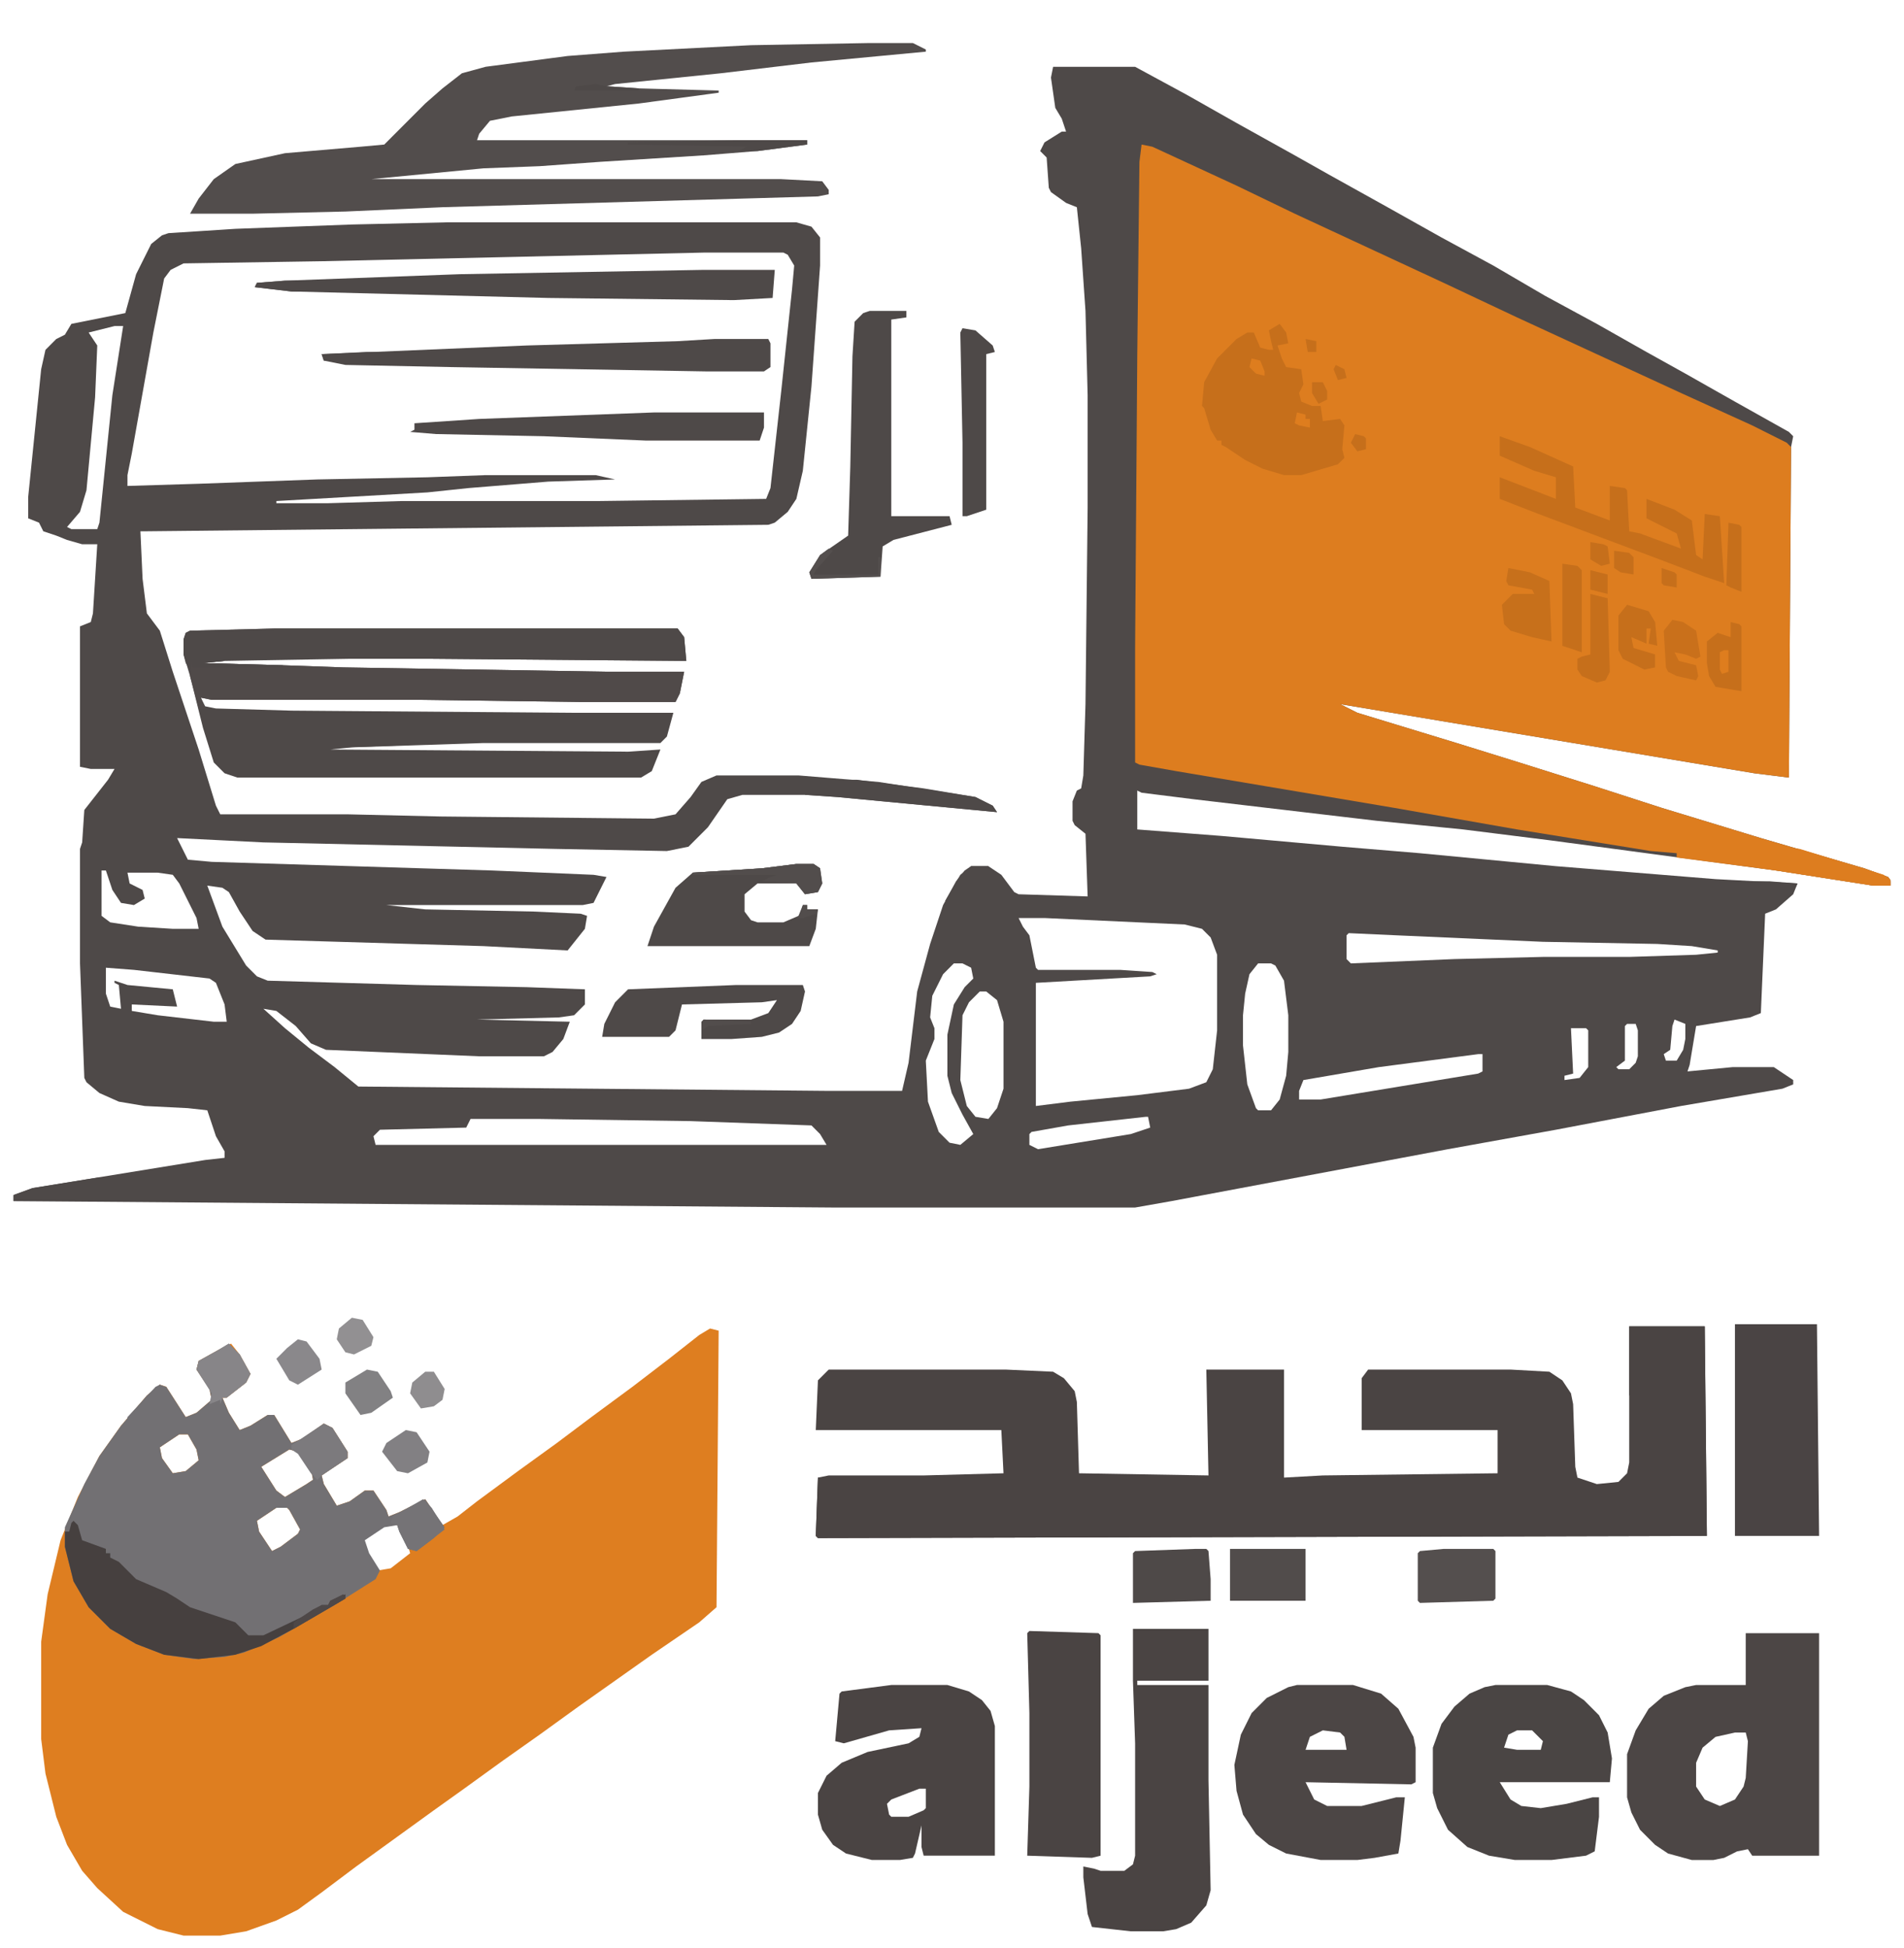 <svg width="130" height="133" viewBox="0 0 130 133" fill="none" xmlns="http://www.w3.org/2000/svg">
<g clip-path="url(#clip0_9_1033)">
<path d="M71.904 4.561H77.502L81.038 6.478L84.427 8.396L88.404 10.609L90.761 11.937L94.739 14.15L98.422 16.215L101.958 18.133L105.493 20.198L109.029 22.116L112.418 24.034L115.069 25.509L118.458 27.427L122.141 29.492L122.435 29.788L122.288 30.525L122.141 53.097L119.784 52.802L91.498 48.081L92.677 48.671L99.453 50.736L103.726 52.064L108.882 53.687L113.449 55.162L120.226 57.227L127.297 59.293L128.918 59.883L129.359 60.473H127.886L121.257 59.44L105.788 57.375L99.895 56.637L94.002 56.047L81.48 54.572L77.944 54.129L77.65 53.982V56.637L83.395 57.08L91.645 57.817L96.949 58.26L106.23 59.145L117.132 60.03L122.73 60.325L122.435 61.063L121.257 62.096L120.52 62.391L120.226 69.177L119.489 69.472L115.806 70.062L115.364 72.718L115.217 73.16L118.31 72.865H121.109L122.435 73.75V74.045L121.699 74.34L114.775 75.521L106.23 77.143L98.864 78.471L80.007 82.012L77.502 82.454H56.877L0.601 82.012V81.717L2.221 81.127L14.007 79.209L15.333 79.061V78.619L14.743 77.586L14.154 75.816L12.828 75.668L9.882 75.521L8.114 75.225L6.788 74.635L5.904 73.898L5.757 73.603L5.462 65.784V57.965L5.61 57.522L5.757 55.309L7.377 53.244L7.819 52.507H6.199L5.462 52.359V42.77L6.199 42.475L6.346 41.885L6.641 37.164H5.61L4.578 36.869L3.842 36.574L2.958 36.279L2.663 35.688L1.926 35.394V33.918L2.81 25.214L3.105 23.887L3.842 23.149L4.431 22.854L4.873 22.116L8.556 21.378L9.293 18.723L10.324 16.658L11.06 16.068L11.502 15.92L16.069 15.625L24.025 15.33L30.507 15.182H54.373L55.404 15.477L55.993 16.215V18.133L55.404 26.394L54.815 32.148L54.373 34.066L53.784 34.951L52.9 35.688L52.458 35.836L9.882 36.279H9.587L9.735 39.524L10.029 41.885L10.913 43.065L11.797 45.868L13.565 51.179L14.743 55.014L15.038 55.605H23.73L30.065 55.752L44.65 55.9L46.123 55.605L47.154 54.424L47.891 53.392L48.922 52.949H54.52L59.971 53.392L66.601 54.424L67.779 55.014L68.074 55.457L57.172 54.424L54.962 54.277H50.69L49.659 54.572L48.333 56.49L47.007 57.817L45.534 58.112L37.873 57.965L17.985 57.522L12.092 57.227L12.828 58.703L14.449 58.85L33.601 59.44L40.525 59.735L41.409 59.883L40.525 61.653L39.788 61.801H26.382L29.034 62.096L36.4 62.243L39.641 62.391L40.083 62.538L39.935 63.423L38.757 64.899L33.011 64.604L18.132 64.161L17.248 63.571L16.364 62.243L15.627 60.916L15.185 60.62L14.154 60.473L15.185 63.276L16.806 65.931L17.543 66.669L18.279 66.964L28.444 67.259L35.958 67.407L39.935 67.554V68.587L39.199 69.325L38.167 69.472L32.569 69.62L38.904 69.767L38.462 70.947L37.726 71.832L37.136 72.127H32.717L22.257 71.685L21.226 71.242L20.194 70.062L18.868 69.029L17.985 68.882L19.458 70.21L21.078 71.537L22.846 72.865L24.467 74.193L56.435 74.488H61.592L62.034 72.57L62.623 67.702L63.507 64.456L64.391 61.801L65.275 60.178L65.864 59.44L66.306 59.145H67.484L68.368 59.735L69.252 60.916L69.547 61.063L74.261 61.211L74.114 56.932L73.377 56.342L73.23 56.047V54.719L73.525 53.982L73.819 53.834L73.967 52.949L74.114 48.081L74.261 34.656V26.985L74.114 21.231L73.819 16.953L73.525 14.15L72.788 13.855L71.757 13.117L71.609 12.822L71.462 10.757L71.02 10.314L71.315 9.724L72.493 8.986H72.788L72.493 8.101L72.052 7.364L71.757 5.298L71.904 4.561ZM48.038 17.248L21.962 17.838L12.534 17.985L11.65 18.428L11.208 19.018L10.471 22.706L8.998 30.968L8.703 32.443V33.181L13.565 33.033L21.668 32.738L29.181 32.59L33.159 32.443H40.672L41.998 32.738L37.431 32.886L31.98 33.328L29.181 33.623L18.868 34.213V34.361H22.404L27.413 34.213H40.819L52.31 34.066L52.605 33.328L53.342 26.689L54.078 19.756L54.226 18.133L53.784 17.395L53.489 17.248H48.038ZM7.819 22.264L6.051 22.706L6.641 23.591L6.493 27.132L5.904 33.476L5.462 34.951L4.578 35.984L4.873 36.131H6.641L6.788 35.688L7.672 26.985L8.409 22.264H7.819ZM6.935 59.44V62.538L7.525 62.981L9.44 63.276L11.797 63.423H13.565L13.418 62.686L12.239 60.325L11.797 59.735L10.766 59.588H8.703L8.851 60.325L9.735 60.768L9.882 61.358L9.145 61.801L8.261 61.653L7.672 60.768L7.23 59.44H6.935ZM69.547 62.686L69.842 63.276L70.284 63.866L70.726 66.079L70.873 66.226H76.471L78.681 66.374L78.976 66.522L78.534 66.669L70.726 67.112V75.521L73.083 75.225L77.65 74.783L81.185 74.34L82.364 73.898L82.806 73.013L83.101 70.357V65.194L82.659 64.013L82.069 63.423L80.891 63.128L71.315 62.686H69.547ZM92.087 63.718L91.94 63.866V65.489L92.234 65.784L99.306 65.489L105.346 65.341H111.239L115.806 65.194L117.279 65.046V64.899L115.511 64.604L113.154 64.456L105.346 64.309L95.328 63.866L92.087 63.718ZM65.127 65.784L64.391 66.522L63.654 67.997L63.507 69.472L63.801 70.21V70.947L63.212 72.422L63.359 75.225L64.096 77.291L64.833 78.028L65.569 78.176L66.453 77.438L65.717 76.111L64.98 74.635L64.685 73.455V70.652L65.127 68.587L65.864 67.407L66.453 66.817L66.306 66.079L65.717 65.784H65.127ZM85.9 65.784L85.31 66.522L85.016 67.849L84.868 69.325V71.39L85.163 74.045L85.752 75.668L85.9 75.816H86.784L87.373 75.078L87.815 73.455L87.962 71.832V69.325L87.668 66.964L87.078 65.931L86.784 65.784H85.9ZM7.23 66.079V67.849L7.525 68.734L8.261 68.882L8.114 67.259L7.819 67.112V66.964L8.703 67.259L11.797 67.554L12.092 68.734L8.998 68.587V69.029L10.766 69.325L14.596 69.767H15.48L15.333 68.587L14.743 67.112L14.302 66.817L9.145 66.226L7.23 66.079ZM66.895 67.702L66.159 68.439L65.717 69.325L65.569 73.75L66.011 75.521L66.601 76.258L67.484 76.406L68.074 75.668L68.516 74.34V69.767L68.074 68.292L67.337 67.702H66.895ZM114.333 69.62L114.185 70.062L114.038 71.685L113.596 71.98L113.743 72.422H114.48L114.922 71.685L115.069 70.947V69.915L114.333 69.62ZM111.092 69.915L110.944 70.062V72.422L110.355 72.865L110.502 73.013H111.239L111.681 72.57L111.828 72.127V70.357L111.681 69.915H111.092ZM107.261 70.21L107.409 73.308L106.819 73.455V73.75L107.851 73.603L108.44 72.865V70.357L108.293 70.21H107.261ZM100.926 71.98L94.15 72.865L88.993 73.75L88.699 74.488V75.078H90.172L100.926 73.308L101.221 73.16V71.98H100.926ZM32.127 76.406L31.833 76.996L25.94 77.143L25.498 77.586L25.645 78.176H56.435L55.993 77.438L55.404 76.848L47.154 76.553L36.842 76.406H32.127ZM78.239 76.258L72.935 76.848L70.431 77.291L70.284 77.438V78.176L70.873 78.471L77.208 77.438L78.534 76.996L78.386 76.258H78.239Z" fill="#4E4948"/>
<path d="M77.944 9.871L78.681 10.019L84.427 12.674L88.404 14.592L98.569 19.313L103.578 21.673L114.775 26.837L119.636 29.049L121.994 30.23L122.288 30.525L122.141 53.096L119.784 52.801L91.498 48.08L92.677 48.67L99.453 50.736L103.726 52.063L108.882 53.686L113.449 55.162L120.226 57.227L127.297 59.292L128.918 59.882L129.36 60.472H127.886L121.257 59.44L114.48 58.555V58.26L112.712 58.112L103.578 56.637L95.181 55.162L80.302 52.654L77.797 52.211L77.502 52.063V44.245L77.65 24.181L77.797 11.051L77.944 9.871Z" fill="#DD7D1F"/>
<path d="M48.48 90.715L49.069 90.862L48.922 109.746L47.744 110.778L44.502 112.991L39.494 116.532L36.842 118.45L34.337 120.22L31.686 122.138L29.623 123.613L24.32 127.449L21.962 129.219L20.342 130.399L18.869 131.137L16.806 131.875L15.038 132.17H12.534L10.766 131.727L8.409 130.547L6.641 128.924L5.61 127.744L4.578 125.974L3.842 124.056L3.105 121.105L2.811 118.745V112.106L3.253 108.861L4.136 105.172L5.315 102.222L6.788 99.419L8.261 97.353L10.029 95.288L10.913 94.55L11.355 94.698L12.681 96.763L13.418 96.468L14.449 95.583L14.302 94.846L13.418 93.518L13.565 92.928L14.891 92.19L15.775 91.748L16.364 92.485L17.101 93.813L16.806 94.403L15.48 95.436H15.185L15.627 96.468L16.364 97.649L17.101 97.353L18.279 96.616H18.721L19.9 98.534L20.636 98.239L22.11 97.206L22.699 97.501L23.73 99.124V99.566L21.962 100.747L22.11 101.337L22.994 102.812L23.878 102.517L24.909 101.779H25.498L26.382 103.107L26.529 103.55L27.266 103.255L29.034 102.369L30.212 104.14L31.244 103.55L32.569 102.517L35.369 100.452L38.02 98.534L40.377 96.763L43.177 94.698L45.681 92.78L47.744 91.157L48.48 90.715ZM12.239 97.944L10.913 98.829L11.06 99.566L11.797 100.599L12.681 100.452L13.565 99.714L13.418 98.976L12.828 97.944H12.239ZM19.753 98.976L17.837 100.157L18.869 101.779L19.458 102.222L20.931 101.337L21.373 101.042L21.226 100.304L20.342 99.124L19.753 98.976ZM18.869 102.96L17.543 103.845L17.69 104.582L18.574 105.91L19.163 105.615L20.342 104.73L20.489 104.435L19.753 103.107L19.605 102.96H18.869ZM26.529 103.992L24.909 105.025L24.761 105.467L25.793 107.238L26.677 107.09L28.003 106.058L27.708 105.025L27.119 104.14L26.529 103.992Z" fill="#DE7E20"/>
<path d="M111.239 90.568H116.395L116.542 104.878L55.846 105.026L55.699 104.878L55.846 100.895L56.583 100.748H63.065L68.516 100.6L68.368 97.65H55.699L55.846 94.257L56.583 93.519H68.663L71.904 93.666L72.641 94.109L73.377 94.994L73.525 95.732L73.672 100.6L82.511 100.748L82.364 93.519H87.668V100.895L90.319 100.748L102.252 100.6V97.65H92.971V94.109L93.413 93.519H103.136L105.788 93.666L106.672 94.257L107.261 95.142L107.409 95.879L107.556 100.158L107.703 100.895L109.029 101.338L110.502 101.19L111.092 100.6L111.239 99.862V90.568Z" fill="#4A4443"/>
<path d="M15.627 91.748L16.364 92.486L17.1 93.813L16.806 94.403L15.48 95.436H15.185L15.627 96.469L16.364 97.649L17.1 97.354L18.279 96.616H18.721L19.899 98.534L20.636 98.239L22.109 97.207L22.698 97.502L23.73 99.124V99.567L21.962 100.747L22.109 101.337L22.993 102.813L23.877 102.517L24.908 101.78H25.498L26.382 103.108L26.529 103.55L27.265 103.255L29.033 102.37L30.359 104.288L29.623 105.025L28.444 105.911L27.855 105.763L27.265 104.583L27.118 104.14L26.234 104.288L24.908 105.173L25.203 106.058L25.94 107.238L25.645 107.828L22.846 109.599L19.015 111.812L16.658 112.844L15.332 113.139L13.27 113.287L11.207 112.992L9.292 112.254L7.524 111.221L6.051 109.746L5.02 107.976L4.431 105.615V104.288L5.757 101.337L6.788 99.419L8.261 97.354L10.029 95.289L10.913 94.551L11.355 94.699L12.681 96.764L13.417 96.469L14.448 95.584L14.301 94.846L13.417 93.518L13.565 92.928L14.89 92.191L15.627 91.748ZM12.239 97.944L10.913 98.829L11.06 99.567L11.797 100.6L12.681 100.452L13.565 99.715L13.417 98.977L12.828 97.944H12.239ZM19.752 98.977L17.837 100.157L18.868 101.78L19.457 102.222L20.931 101.337L21.373 101.042L21.225 100.305L20.341 99.124L19.752 98.977ZM18.868 102.96L17.542 103.845L17.69 104.583L18.573 105.911L19.163 105.615L20.341 104.73L20.489 104.435L19.752 103.108L19.605 102.96H18.868Z" fill="#727073"/>
<path d="M18.721 42.918H46.27L46.712 43.508L46.86 45.131L29.328 44.983H23.877L15.333 45.131L13.86 45.278L19.311 45.426L23.436 45.573L41.556 45.868H46.712L46.418 47.344L46.123 47.934H39.641L28.444 47.786H14.449L13.712 47.639L14.007 48.229L14.743 48.376L19.9 48.524L39.051 48.672H45.976L45.534 50.294L45.092 50.737H33.011L24.025 51.032L22.552 51.179L42.882 51.327L45.092 51.179L44.502 52.655L43.766 53.097H16.217L15.333 52.802L14.596 52.065L13.86 49.704L12.976 46.163L12.534 44.688V43.656L12.681 43.213L12.976 43.066L18.721 42.918Z" fill="#4E4948"/>
<path d="M59.382 2.938H62.328L63.212 3.38V3.528L55.404 4.265L49.217 5.003L41.998 5.74L41.409 5.888L43.618 6.036L49.069 6.183V6.331L43.618 7.068L34.926 7.953L33.453 8.248L32.717 9.134L32.569 9.576H55.109V9.871L51.721 10.314L48.038 10.609L40.967 11.051L36.842 11.347L33.011 11.494L25.351 12.232H53.342L56.141 12.379L56.583 12.969V13.264L55.846 13.412L30.212 14.149L23.583 14.444L17.248 14.592H12.976L13.565 13.559L14.596 12.232L16.069 11.199L19.458 10.461L24.614 10.019L26.235 9.871L29.034 7.068L30.212 6.036L31.538 5.003L33.159 4.56L38.757 3.823L42.587 3.528L51.279 3.085L59.382 2.938Z" fill="#524D4C"/>
<path d="M119.194 111.518H124.203V126.713H119.636L119.342 126.27L118.605 126.418L117.721 126.86L116.985 127.008H115.511L113.891 126.565L113.007 125.975L111.976 124.942L111.386 123.762L111.092 122.73V119.779L111.681 118.156L112.565 116.681L113.596 115.796L115.069 115.206L115.806 115.058H119.194V111.518ZM118.458 118.304L117.132 118.599L116.248 119.336L115.806 120.369V121.992L116.395 122.877L117.427 123.32L118.458 122.877L119.047 121.992L119.194 121.402L119.342 118.894L119.194 118.304H118.458Z" fill="#4C4645"/>
<path d="M60.855 115.057H64.686L66.159 115.499L67.043 116.089L67.632 116.827L67.927 117.86V126.711H63.065L62.918 126.121V124.646L62.476 126.564L62.328 126.859L61.444 127.006H59.529L57.761 126.564L56.877 125.974L56.141 124.941L55.846 123.908V122.433L56.435 121.253L57.467 120.368L59.235 119.63L62.034 119.04L62.77 118.597L62.918 118.007L60.708 118.155L57.614 119.04L57.025 118.892L57.319 115.647L57.467 115.499L60.855 115.057ZM62.77 122.138L60.855 122.876L60.56 123.171L60.708 123.908L60.855 124.056H62.034L63.065 123.613L63.212 123.466V122.138H62.77Z" fill="#4A4443"/>
<path d="M77.355 111.223H82.511V114.763H77.65V115.058H82.511V121.549L82.659 129.073L82.364 130.106L81.333 131.286L80.302 131.729L79.418 131.876H77.208L74.556 131.581L74.261 130.696L73.967 128.188V127.451L74.703 127.598L75.145 127.746H76.766L77.355 127.303L77.502 126.713V119.042L77.355 114.763V111.223Z" fill="#4A4443"/>
<path d="M88.552 115.057H92.382L94.297 115.647L95.476 116.679L96.507 118.597L96.654 119.335V121.695L96.36 121.843L89.141 121.695L89.73 122.876L90.614 123.318H92.971L95.328 122.728H95.918L95.623 125.679L95.476 126.564L93.855 126.859L92.677 127.006H90.172L87.815 126.564L86.636 125.974L85.752 125.236L84.869 123.908L84.427 122.285L84.279 120.515L84.721 118.45L85.458 116.974L86.489 115.942L87.962 115.204L88.552 115.057ZM90.32 118.155L89.436 118.597L89.141 119.482H91.94L91.793 118.597L91.498 118.302L90.32 118.155Z" fill="#4C4645"/>
<path d="M102.105 115.057H105.641L107.261 115.499L108.145 116.089L109.176 117.122L109.766 118.302L110.06 120.073L109.913 121.695H102.399L103.136 122.876L103.873 123.318L105.199 123.466L106.966 123.171L108.734 122.728H109.176V124.056L108.882 126.416L108.292 126.711L105.935 127.006H103.431L101.663 126.711L100.19 126.121L98.864 124.941L98.127 123.466L97.832 122.433V119.335L98.422 117.712L99.306 116.532L100.337 115.647L101.368 115.204L102.105 115.057ZM103.578 118.155L102.989 118.45L102.694 119.335L103.578 119.482H105.199L105.346 118.892L104.609 118.155H103.578Z" fill="#4A4544"/>
<path d="M118.458 90.42H124.056L124.203 104.877H118.458V90.42Z" fill="#4A4444"/>
<path d="M70.284 111.369L74.998 111.517L75.145 111.664V126.712L74.556 126.859L70.136 126.712L70.284 121.991V116.975L70.136 111.517L70.284 111.369Z" fill="#4A4443"/>
<path d="M18.721 42.918H46.27L46.712 43.508L46.86 45.131L29.328 44.983H13.123L12.976 45.721L12.681 45.278L12.534 44.688V43.656L12.681 43.213L12.976 43.066L18.721 42.918Z" fill="#4E4948"/>
<path d="M13.123 44.982H15.333V45.13L13.86 45.278L19.31 45.425L23.435 45.572L41.556 45.868H46.712L46.418 47.343L46.123 47.933H39.641L28.444 47.785H14.449L13.712 47.638L14.007 48.376H13.565L12.976 46.163L13.123 44.982Z" fill="#504A49"/>
<path d="M87.373 22.115L87.815 22.705L87.962 23.443L87.226 23.59L87.52 24.476L87.815 25.066L88.846 25.213L88.993 26.246L88.699 26.836L88.846 27.426L89.583 27.721H90.172L90.319 28.754L91.498 28.606L91.793 29.049L91.645 30.672L91.793 31.262L91.351 31.704L88.846 32.442H87.668L86.194 32L85.016 31.409L83.69 30.524L83.395 30.377V30.082H83.101L82.659 29.344L82.217 27.869L82.069 27.721L82.217 26.098L83.101 24.476L84.427 23.148L85.163 22.705H85.605L86.047 23.738L86.636 23.886H86.931L86.784 23.295L86.636 22.558L87.373 22.115Z" fill="#C66F1B"/>
<path d="M59.382 21.23H61.886V21.673L60.855 21.821V35.245H64.833L64.98 35.836L61.002 36.868L60.266 37.311L60.118 39.376L55.404 39.524L55.257 39.081L55.993 37.901L57.909 36.573L58.056 31.852L58.203 24.328L58.351 21.968L58.94 21.378L59.382 21.23Z" fill="#4E4948"/>
<path d="M5.02 103.846L5.315 104.141L5.609 105.173L7.23 105.764V106.059H7.524V106.354L8.114 106.649L9.292 107.829L11.355 108.714L12.091 109.157L12.975 109.747L16.069 110.779L16.953 111.665H17.984L20.783 110.337L21.962 109.599H22.404L22.551 109.304L23.582 108.862V109.157L20.047 111.222L17.837 112.402L16.069 112.992L13.565 113.287L11.207 112.992L9.292 112.255L7.524 111.222L6.051 109.747L5.02 107.976L4.431 105.616V104.583H4.725L4.873 103.993L5.02 103.846Z" fill="#46403F"/>
<path d="M48.038 18.428H52.9L52.752 20.346L50.1 20.493L37.431 20.346L19.899 19.903L17.395 19.608L17.542 19.313L19.457 19.165L31.391 18.723L48.038 18.428Z" fill="#4E4948"/>
<path d="M48.774 23.148H52.458L52.605 23.444V25.066L52.163 25.361H48.185L30.801 25.066L23.582 24.919L22.109 24.624L21.962 24.181L35.957 23.591L46.27 23.296L48.774 23.148Z" fill="#4E4948"/>
<path d="M54.373 58.998H55.551L55.993 59.293L56.141 60.326L55.846 60.916L54.962 61.063L54.373 60.326H51.721L50.837 61.063V62.244L51.279 62.834L51.721 62.981H53.489L54.52 62.539L54.815 61.801H55.109V62.096H55.846L55.699 63.424L55.257 64.604H44.208L44.65 63.276L46.123 60.621L47.301 59.588L52.016 59.293L54.373 58.998Z" fill="#4E4948"/>
<path d="M102.4 29.787L104.462 30.525L107.409 31.852L107.556 34.656L109.913 35.541V33.18L110.945 33.328L111.092 33.475L111.239 36.278L111.976 36.426L114.775 37.459L114.48 36.426L112.418 35.393V34.065L114.333 34.803L115.512 35.541L115.806 37.901L116.248 38.196L116.395 35.098L117.427 35.246L117.721 39.819L116.395 39.376L113.302 38.196L105.052 35.098L102.4 34.065V32.59L106.23 34.065V32.59L104.757 32.148L102.4 31.115V29.787Z" fill="#C66F1B"/>
<path d="M44.65 28.164H52.163V29.197L51.868 30.082H44.06L37.136 29.787L29.77 29.639L28.002 29.492L28.297 29.344V28.902L32.717 28.607L44.65 28.164Z" fill="#4E4948"/>
<path d="M50.248 67.26H54.815L54.962 67.702L54.667 69.03L54.078 69.915L53.194 70.505L52.016 70.8L49.953 70.948H47.891V69.768L48.038 69.62H51.279L52.458 69.178L53.047 68.292L52.016 68.44L46.565 68.588L46.123 70.358L45.681 70.8H41.114L41.261 69.915L41.998 68.44L42.882 67.555L50.248 67.26Z" fill="#4E4948"/>
<path d="M65.717 22.412L66.601 22.56L67.779 23.592L67.927 24.035L67.337 24.182V34.804L66.011 35.247H65.717V30.231L65.569 22.707L65.717 22.412Z" fill="#4E4948"/>
<path d="M98.569 105.764H101.958L102.105 105.911V109.157L101.958 109.304L96.949 109.452L96.801 109.304V106.059L96.949 105.911L98.569 105.764Z" fill="#544F4E"/>
<path d="M83.984 105.764H89.141V109.304H83.984V105.764Z" fill="#514C4B"/>
<path d="M81.627 105.764H82.364L82.511 105.911L82.659 107.829V109.304L77.355 109.452V106.059L77.502 105.911L81.627 105.764Z" fill="#4E4948"/>
<path d="M111.239 90.568H116.395L116.542 104.878L55.846 105.026L55.699 104.878L55.846 100.895H55.993V104.731H116.248V90.716H111.386V95.289H111.239V90.568Z" fill="#4A4443"/>
<path d="M102.989 38.787L104.462 39.082L105.788 39.672L105.935 43.803L104.609 43.508L103.136 43.065L102.694 42.623L102.547 41.295L103.283 40.557H104.757L104.609 40.262L102.989 39.967L102.842 39.672L102.989 38.787Z" fill="#C7701B"/>
<path d="M118.163 42.475L118.752 42.622L118.9 42.77V47.195L117.132 46.9L116.69 46.163L116.542 45.278V43.802L117.279 43.212L118.163 43.507V42.475Z" fill="#C66F1B"/>
<path d="M15.627 91.748L16.364 92.486L17.101 93.813L16.806 94.403L15.48 95.436H15.185L15.038 95.879V95.584L14.301 95.879L14.449 95.141L13.418 93.518L13.565 92.928L14.891 92.191L15.627 91.748Z" fill="#878588"/>
<path d="M108.587 40.557L109.766 40.852L109.913 45.868L109.618 46.458L109.029 46.605L107.998 46.163L107.703 45.72V44.982L107.998 44.835L108.587 44.687V40.557Z" fill="#C66F1B"/>
<path d="M111.092 41.295L112.565 41.737L113.007 42.475L113.154 44.098L112.565 43.95L112.712 42.918H112.418V43.95L111.386 43.508L111.534 44.245L113.007 44.688V45.573L112.27 45.721L110.797 44.983L110.502 44.393V42.033L111.092 41.295Z" fill="#C66F1B"/>
<path d="M22.109 97.207L22.698 97.502L23.73 99.125V99.567L21.962 100.748L21.667 101.043L21.225 100.6L20.341 99.272L19.899 98.977V98.682L20.783 98.092L22.109 97.207Z" fill="#7C7A7D"/>
<path d="M106.672 38.492L107.703 38.64L107.998 38.935V44.541L106.672 44.098V38.492Z" fill="#C66F1B"/>
<path d="M28.886 102.371L29.475 102.961L30.359 104.436L29.033 105.469L28.444 105.912L27.855 105.764L27.266 104.584L27.118 104.141L26.676 103.994L26.824 103.551L28.886 102.371Z" fill="#757376"/>
<path d="M114.185 42.328L114.922 42.476L115.806 43.066L116.101 44.836L115.806 44.984L115.069 44.688L114.333 44.541L114.627 45.131L115.806 45.426L115.953 46.164L115.806 46.459L114.48 46.164L113.891 45.869L113.744 45.574L113.596 43.066L114.185 42.328Z" fill="#C9701B"/>
<path d="M25.056 93.519L25.792 93.667L26.676 94.995L26.824 95.437L25.35 96.47L24.614 96.618L23.582 95.142V94.405L25.056 93.519Z" fill="#828183"/>
<path d="M27.707 97.65L28.444 97.798L29.328 99.126L29.181 99.863L27.855 100.601L27.118 100.453L26.087 99.126L26.382 98.535L27.707 97.65Z" fill="#828083"/>
<path d="M56.73 53.244H58.498L63.065 53.834L66.6 54.424L67.779 55.014L68.073 55.457L57.172 54.424L54.962 54.277V54.129H57.466L66.306 54.867L59.234 53.687L56.73 53.392V53.244Z" fill="#4E4948"/>
<path d="M20.341 91.453L20.931 91.601L21.815 92.781L21.962 93.519L20.341 94.551L19.752 94.256L18.868 92.781L19.605 92.043L20.341 91.453Z" fill="#8A888B"/>
<path d="M54.373 58.998H55.551L55.993 59.293L56.141 60.326L55.846 60.916L54.962 61.063L54.373 60.326L52.016 60.178L52.605 59.883L53.047 59.736H47.301V59.588L52.016 59.293L54.373 58.998Z" fill="#524D4C"/>
<path d="M24.024 89.978L24.761 90.126L25.498 91.306L25.35 91.896L24.172 92.487L23.582 92.339L22.993 91.454L23.14 90.716L24.024 89.978Z" fill="#929092"/>
<path d="M118.016 35.69L118.753 35.837L118.9 35.984V40.41L118.163 40.115L117.869 39.968L118.016 35.69Z" fill="#C66F1B"/>
<path d="M29.034 93.666H29.623L30.36 94.846L30.212 95.584L29.623 96.026L28.739 96.174L28.002 95.141L28.15 94.404L29.034 93.666Z" fill="#8F8D8F"/>
<path d="M121.699 57.818L122.877 57.966L128.623 59.736L129.36 60.474H127.886L121.257 59.441L120.226 59.294V59.146L122.583 59.294L127.739 60.031H128.181L121.699 57.966V57.818Z" fill="#DD7D1F"/>
<path d="M50.248 9.576H55.109V9.871L51.721 10.314H50.395L50.984 10.019L42.882 9.871V9.724L50.248 9.576Z" fill="#4E4948"/>
<path d="M6.788 80.389H7.672V80.536L1.632 81.716L10.324 81.864V82.011H0.601V81.716L2.221 81.126L6.788 80.389Z" fill="#4E4948"/>
<path d="M18.868 50.736H27.708V50.884L19.752 51.179H17.984L15.922 51.031V50.884L18.868 50.736Z" fill="#4E4948"/>
<path d="M54.373 58.998H55.551L55.993 59.293L55.846 59.588H53.047L49.658 59.736H47.301V59.588L52.016 59.293L54.373 58.998Z" fill="#524D4C"/>
<path d="M19.457 19.166H23.73V19.314L20.636 19.461L20.194 19.609L22.257 19.756V19.904H19.899L17.395 19.609L17.542 19.314L19.457 19.166Z" fill="#4E4948"/>
<path d="M110.208 37.605L111.239 37.753L111.533 38.048V39.228L110.649 39.081L110.208 38.786V37.605Z" fill="#C66F1B"/>
<path d="M56.583 37.459L56.877 37.606L55.699 38.934L55.551 39.229H59.971V38.049H60.118V39.377L55.404 39.524L55.257 39.082L55.993 37.902L56.583 37.459Z" fill="#544F4E"/>
<path d="M108.587 37.016L109.471 37.163L109.765 37.311L109.913 38.491L109.324 38.638L108.587 38.196V37.016Z" fill="#C66F1B"/>
<path d="M13.123 44.982H15.333V45.13L13.86 45.278L19.311 45.425V45.572H13.123V44.982Z" fill="#4E4948"/>
<path d="M108.587 38.934L109.765 39.229V40.556L108.587 40.261V38.934Z" fill="#C66F1B"/>
<path d="M25.056 24.033H28.886V24.181L23.14 24.476L22.109 24.623L21.962 24.181L25.056 24.033Z" fill="#4E4948"/>
<path d="M23.435 108.861L23.583 109.156L20.047 111.222V110.779L21.373 109.894L21.962 109.599H22.404L22.551 109.304L23.435 108.861Z" fill="#4E4848"/>
<path d="M113.449 38.787L114.333 39.082L114.48 39.23V40.115L113.596 39.967L113.449 39.82V38.787Z" fill="#C66F1B"/>
<path d="M89.582 26.1H90.319L90.614 26.69V27.28L90.025 27.575L89.582 26.837V26.1Z" fill="#C66F1B"/>
<path d="M66.306 59.145H67.484V59.292H66.453L66.159 59.882L65.127 61.062L64.833 61.653L64.538 61.505L65.569 59.735L66.306 59.145Z" fill="#4E4948"/>
<path d="M40.672 5.74L41.409 5.888L43.618 6.035V6.183H39.199L39.346 5.888L40.672 5.74Z" fill="#4E4948"/>
<path d="M10.913 94.551L11.208 94.698L8.703 97.206V96.764L10.618 94.698L10.913 94.551Z" fill="#727073"/>
<path d="M92.529 29.641L93.118 29.788L93.266 29.936V30.673L92.676 30.821L92.234 30.231L92.529 29.641Z" fill="#C66F1B"/>
<path d="M117.721 44.393H118.016V45.868L117.574 46.015L117.426 45.72V44.54L117.721 44.393Z" fill="#DE7D1E"/>
<path d="M118.752 60.178H120.815L122.73 60.325L122.435 60.915V60.62L118.752 60.325V60.178Z" fill="#4E4948"/>
<path d="M85.458 24.477L86.047 24.624L86.342 25.362V25.657L85.752 25.509L85.311 25.067L85.458 24.477Z" fill="#DE7D1E"/>
<path d="M88.552 28.164L89.141 28.312V28.607H89.436V29.197L88.699 29.049L88.404 28.902L88.552 28.164Z" fill="#DE7D1E"/>
<path d="M48.038 69.619L51.279 69.767V69.914L48.333 70.062L47.891 70.357L48.038 69.619Z" fill="#524D4C"/>
<path d="M89.141 23.148L89.877 23.296V24.034H89.288L89.141 23.148Z" fill="#C66F1B"/>
<path d="M91.203 24.92L91.792 25.215L91.94 25.805L91.35 25.953L91.056 25.215L91.203 24.92Z" fill="#C66F1B"/>
<path d="M54.815 61.801H55.11V62.096H55.846L55.699 62.686V62.391L54.815 62.686H54.373L54.668 62.391L54.815 61.801Z" fill="#524D4C"/>
</g>
<defs>
<clipPath id="clip0_9_1033">
<rect width="128.155" height="132" fill="white" transform="translate(0.922 0.5)"/>
</clipPath>
</defs>
</svg>
